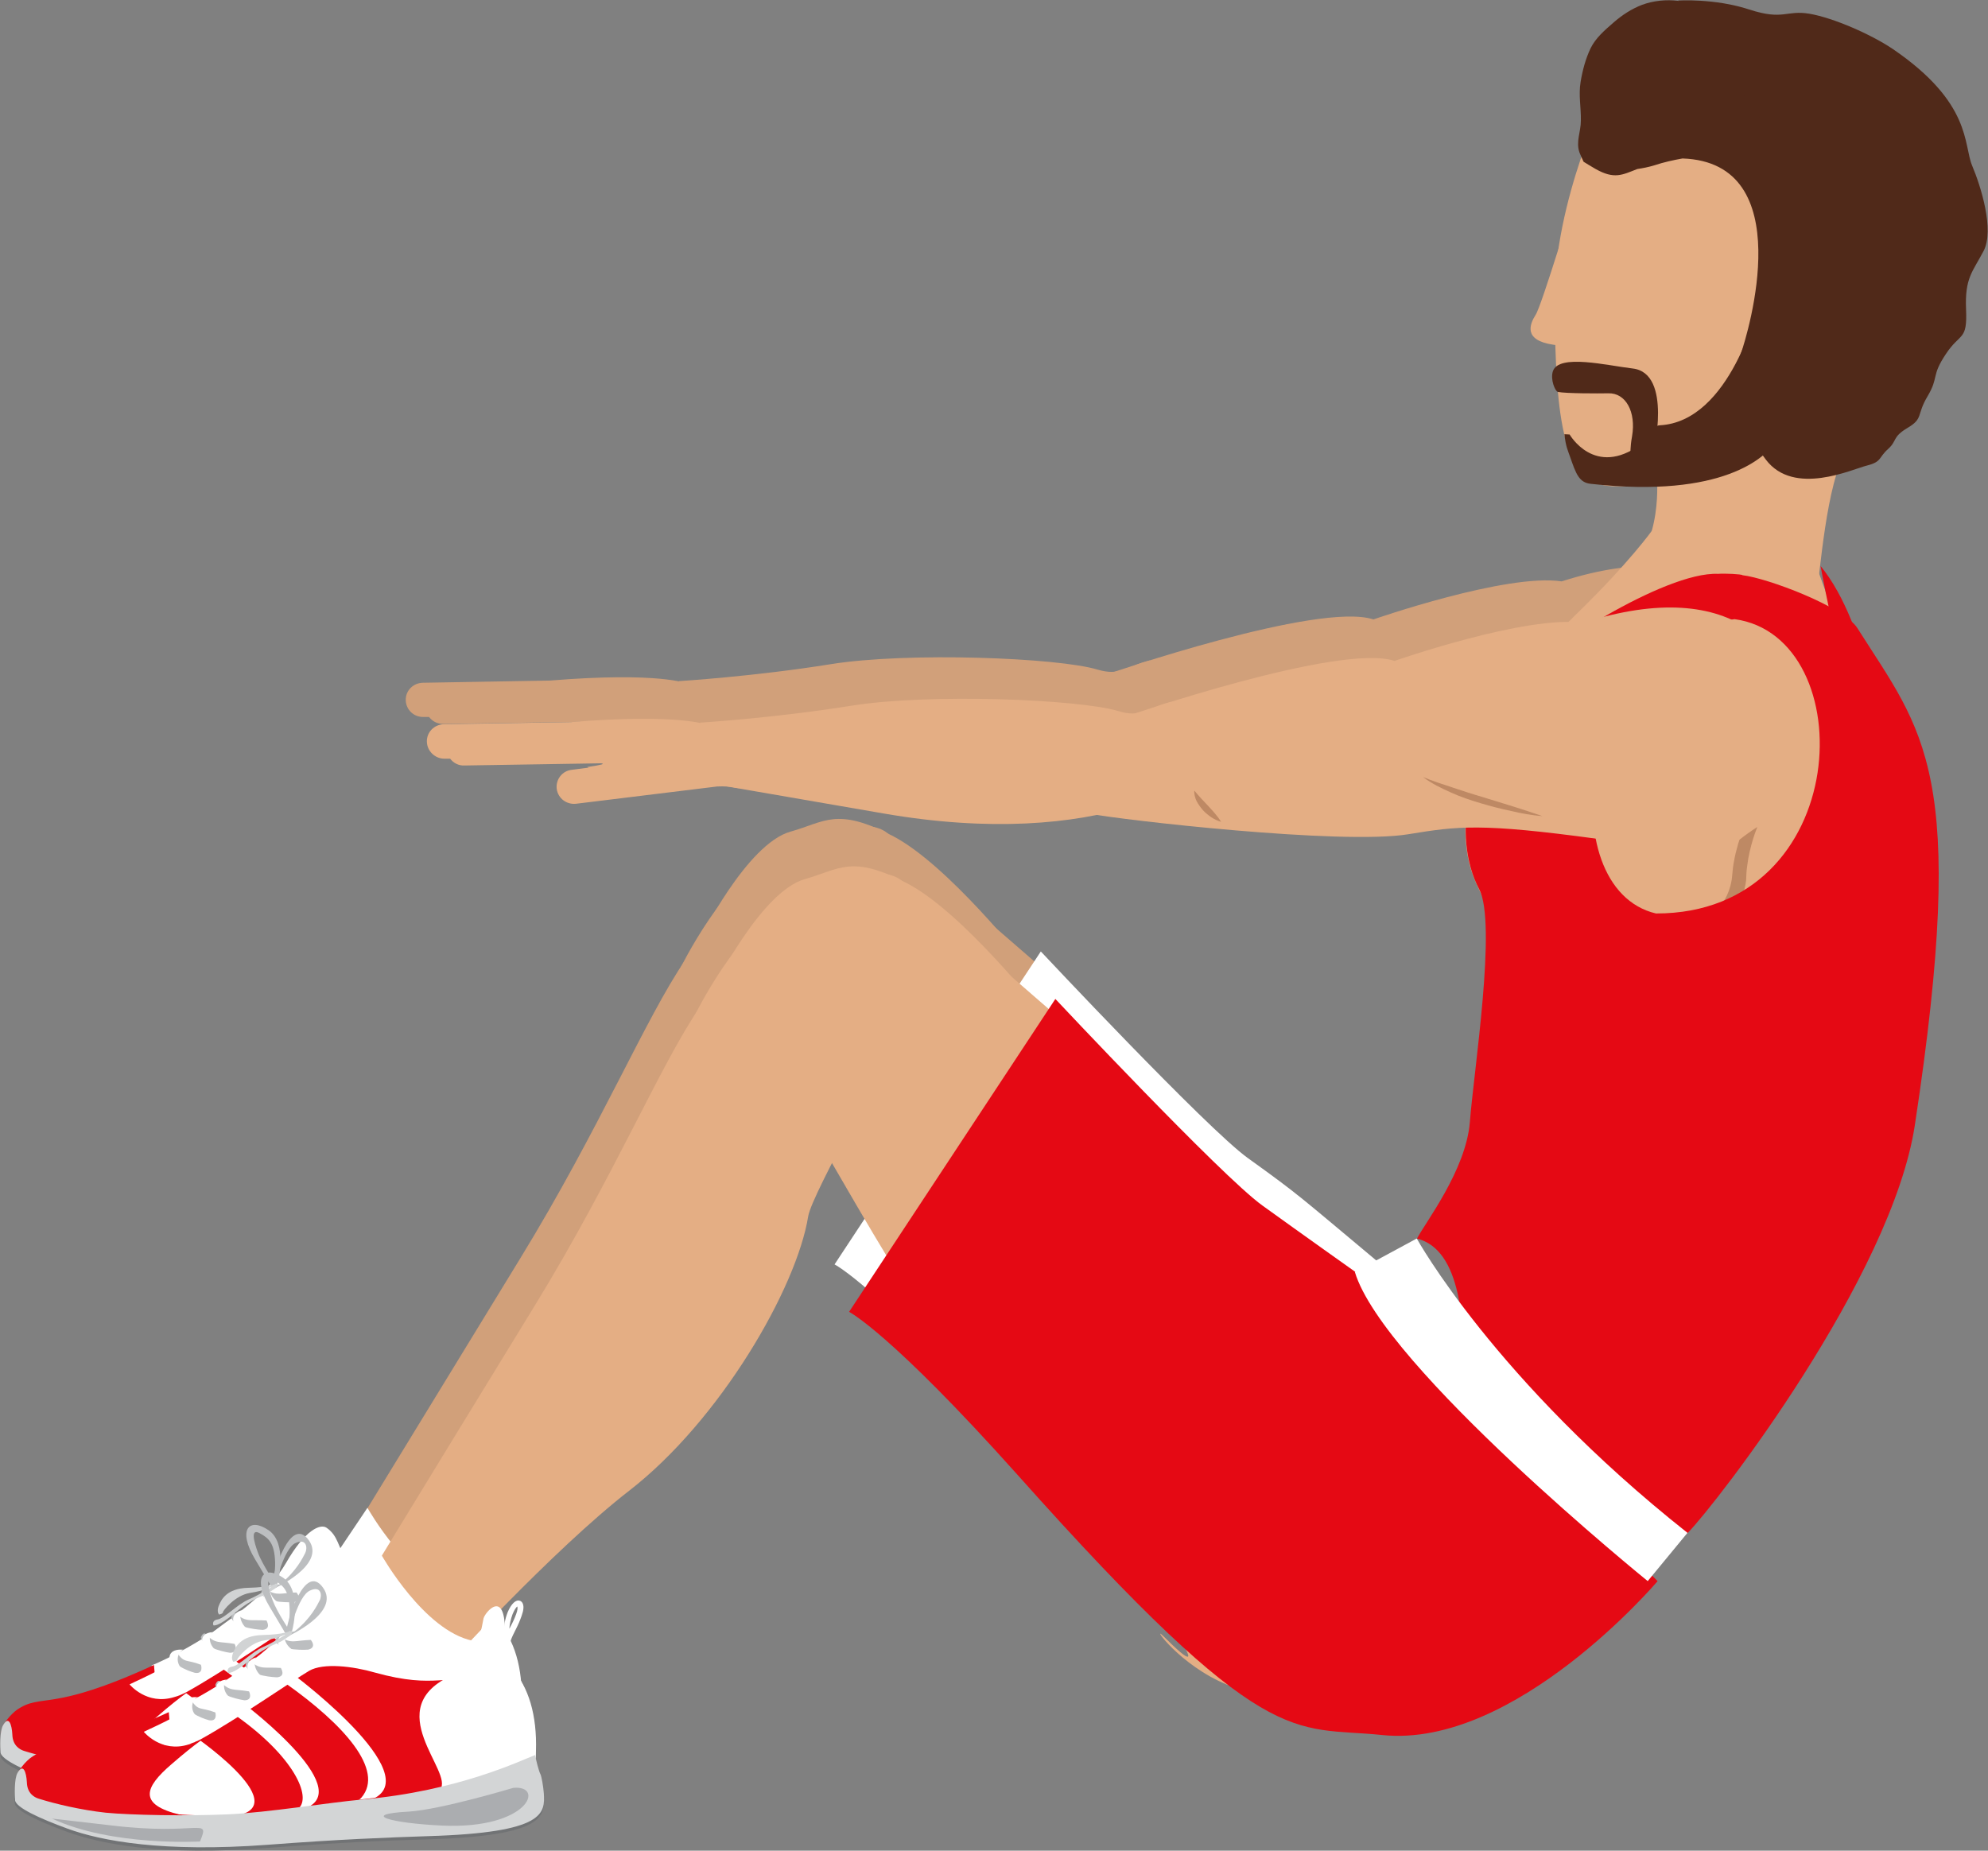 <svg width="29" height="27" viewBox="0 0 29 27" fill="none" xmlns="http://www.w3.org/2000/svg">
<rect x="0" y="0" width="29" height="27" fill="#808080" stroke="none"/>
<g clip-path="url(#clip0_158_2848)">
<path d="M12.226 15.391C12.054 15.01 14.236 13.928 14.764 14.456C15.723 15.616 21.506 20.948 20.355 22.662C18.429 25.608 16.402 22.82 16.758 23.174C18.509 24.924 13.481 18.596 12.877 17.483C12.546 16.87 12.442 16.06 12.226 15.391Z" fill="#D1A07A"/>
<path d="M14.956 14.047C14.956 14.047 13.825 12.607 13.013 12.191C12.202 11.77 12.03 11.994 11.534 12.132C10.891 12.309 10.204 13.708 10.204 13.708C10.204 13.708 12.865 13.398 12.913 13.409C12.961 13.421 14.956 14.047 14.956 14.047Z" fill="#D1A07A"/>
<path d="M12.953 14.393C12.833 14.605 11.634 16.717 11.578 17.051C11.411 18.101 10.291 20.032 8.965 21.058C7.853 21.919 6.287 23.642 6.287 23.642L4.592 23.264C4.592 23.264 5.987 20.976 7.586 18.364C8.753 16.461 9.416 14.853 9.996 14.007C10.319 13.779 12.977 14.09 12.953 14.393Z" fill="#D1A07A"/>
<path d="M10.511 13.327C10.303 12.961 12.37 11.68 12.945 12.155C14.012 13.217 20.295 17.971 19.32 19.792C19.32 19.792 18.265 23.528 15.659 21.389C13.741 19.816 12.078 16.402 11.371 15.352C10.975 14.766 10.791 13.972 10.511 13.327Z" fill="#D1A07A"/>
<path d="M4.584 23.154L5.36 21.998C5.36 21.998 5.979 23.099 6.686 23.245L6.203 23.827C6.207 23.831 5.695 24.334 4.584 23.154Z" fill="white"/>
<path d="M14.396 13.767C14.396 13.767 13.537 13.044 12.726 12.623C11.914 12.202 11.742 12.427 11.247 12.564C10.603 12.741 9.916 14.141 9.916 14.141C9.916 14.141 12.578 13.83 12.626 13.842C12.674 13.858 14.396 13.767 14.396 13.767Z" fill="#D1A07A"/>
<path d="M7.718 25.45C7.73 25.729 7.698 26.001 6.031 26.052C5.428 26.072 4.72 26.028 3.697 26.15C2.182 26.327 1.263 26.127 0.767 25.942C0.36 25.792 0.016 25.635 0.004 25.529C0.004 25.513 0.004 25.497 0 25.482C0 25.537 0.004 25.588 0.008 25.623C0.02 25.729 0.364 25.887 0.771 26.036C1.263 26.217 2.154 26.39 3.677 26.272C4.72 26.193 5.432 26.162 6.035 26.146C7.754 26.095 7.738 25.808 7.722 25.521C7.718 25.497 7.718 25.474 7.718 25.45Z" fill="#717375"/>
<path d="M7.374 22.662C7.314 22.643 7.246 22.706 7.194 22.827C7.11 23.04 7.142 23.24 7.142 23.248H7.15C7.13 23.315 7.118 23.394 7.126 23.48L7.21 23.472C7.194 23.315 7.25 23.205 7.314 23.079C7.346 23.016 7.378 22.953 7.402 22.883C7.458 22.713 7.402 22.674 7.374 22.662ZM7.322 22.855C7.298 22.922 7.27 22.981 7.238 23.04C7.234 23.052 7.23 23.059 7.222 23.071C7.226 23.008 7.242 22.934 7.27 22.859C7.298 22.792 7.322 22.761 7.338 22.749C7.342 22.765 7.342 22.8 7.322 22.855Z" fill="white"/>
<path fill-rule="evenodd" clip-rule="evenodd" d="M6.171 25.442C5.819 25.462 5.535 25.553 5.02 25.647C4.504 25.741 3.729 25.875 3.125 25.902C2.522 25.93 1.659 25.859 1.295 25.82C0.683 25.757 0.076 25.521 0.064 25.509L0.016 25.34C0.016 25.34 0.064 25.203 0.188 25.116C0.312 25.03 0.588 24.955 1.335 24.695C2.29 24.365 2.598 24.215 3.073 23.838C3.545 23.46 4.133 23.11 4.3 23.154C4.468 23.197 4.76 23.382 5.34 23.547C6.483 23.873 5.883 23.897 6.694 23.571C7.062 23.421 7.058 22.981 7.094 23.071C7.094 23.071 7.082 23.429 7.29 23.689C7.546 24.007 7.638 24.538 7.59 25.108C7.234 25.332 6.515 25.423 6.171 25.442Z" fill="white"/>
<path fill-rule="evenodd" clip-rule="evenodd" d="M5.048 22.733C4.928 22.58 4.94 22.411 4.764 22.289C4.672 22.226 4.448 22.32 4.169 22.808C3.925 23.229 3.425 23.567 3.425 23.567L3.453 23.563C2.79 24.07 2.21 24.298 2.21 24.298L2.27 24.42C2.994 24.05 3.641 23.673 4.093 23.402C4.292 23.327 4.604 23.429 4.724 23.358C5.1 23.154 5.128 22.831 5.048 22.733Z" fill="white"/>
<path fill-rule="evenodd" clip-rule="evenodd" d="M0.136 25.415C0.168 25.553 0.276 25.592 0.34 25.612C0.368 25.624 0.4 25.631 0.432 25.639H0.436C0.468 25.651 0.504 25.659 0.536 25.671C0.572 25.679 0.607 25.691 0.647 25.702H0.651C0.687 25.71 0.727 25.722 0.763 25.73C0.767 25.73 0.767 25.734 0.771 25.734C0.811 25.742 0.851 25.753 0.891 25.761C0.931 25.769 0.975 25.777 1.019 25.785C1.023 25.785 1.023 25.785 1.027 25.789C1.067 25.797 1.107 25.805 1.151 25.808C1.155 25.808 1.159 25.808 1.163 25.812C1.207 25.82 1.251 25.824 1.295 25.828C1.659 25.867 2.518 25.938 3.125 25.911C3.729 25.883 4.504 25.757 5.02 25.655C5.428 25.576 7.262 25.403 7.622 25.183C7.626 25.136 7.59 24.963 7.59 24.916C7.546 24.951 7.338 25.116 7.258 25.16C6.73 25.435 5.056 25.537 4.476 25.651C3.901 25.765 2.634 25.962 0.975 25.576C0.975 25.576 0.236 25.352 0.751 25.081C1.195 24.845 2.258 24.432 2.258 24.432L2.246 24.291C0.719 24.994 0.615 24.692 0.244 24.947C0.184 24.991 0.012 25.152 0.02 25.293C0.06 25.289 0.116 25.329 0.136 25.415Z" fill="#E50914"/>
<path d="M7.606 24.951C7.638 24.42 7.538 23.992 7.294 23.689C7.282 23.673 7.27 23.657 7.262 23.645C7.182 23.661 7.142 23.724 7.254 23.897C7.446 24.196 7.522 24.778 7.538 24.986C7.558 24.971 7.582 24.963 7.606 24.951Z" fill="white"/>
<path fill-rule="evenodd" clip-rule="evenodd" d="M2.186 24.766C2.186 24.766 2.526 24.33 2.014 24.452C1.826 24.499 0.28 25.053 0.412 25.297C0.496 25.454 0.452 25.47 0.791 25.612C1.131 25.753 2.714 25.855 2.426 25.785C1.799 25.635 1.902 25.388 2.286 25.049C2.674 24.711 2.838 24.621 2.838 24.621L2.186 24.766Z" fill="#E50914"/>
<path d="M2.658 24.66C2.658 24.66 4.32 25.812 2.986 25.816C2.986 25.816 3.949 25.863 4.145 25.694C4.344 25.525 4.081 24.935 3.233 24.337L2.658 24.66Z" fill="#E50914"/>
<path d="M3.381 24.188C3.381 24.188 5.116 25.506 4.149 25.718C4.149 25.718 4.892 25.73 5.064 25.533C5.408 25.132 4.804 24.463 3.957 23.866L3.381 24.188Z" fill="#E50914"/>
<path d="M4.117 23.771C4.117 23.771 6.183 25.328 5.112 25.596C5.112 25.596 6.039 25.615 6.211 25.415C6.427 25.163 5.304 24.227 6.399 23.744C6.619 23.649 4.888 23.625 4.568 23.401L4.117 23.771Z" fill="#E50914"/>
<path fill-rule="evenodd" clip-rule="evenodd" d="M7.394 23.834C7.366 23.783 7.334 23.736 7.294 23.689C7.286 23.681 7.278 23.669 7.27 23.657C7.146 23.363 7.158 23.095 7.158 23.095C7.154 22.489 6.87 22.828 6.846 22.922C6.798 23.127 6.806 23.587 5.911 23.571C5.168 23.559 4.656 23.272 4.54 23.205C4.288 23.06 4.181 23.064 4.149 23.072C3.729 23.284 3.677 23.433 3.321 23.736C2.518 24.31 2.062 24.487 1.89 24.574C1.89 24.574 2.142 24.884 2.542 24.759C2.554 24.755 2.57 24.751 2.582 24.747C2.598 24.743 2.61 24.735 2.626 24.731C2.63 24.731 2.63 24.727 2.634 24.727C2.646 24.723 2.658 24.715 2.67 24.711C2.686 24.703 2.702 24.696 2.718 24.688C3.245 24.397 4.093 23.811 4.3 23.689C4.508 23.571 4.944 23.622 5.26 23.712C6.175 23.968 6.299 23.709 6.87 23.874C7.07 23.929 7.33 24.169 7.526 24.66C7.53 24.668 7.494 24.216 7.502 24.216C7.502 24.216 7.278 23.905 7.282 23.905C7.29 23.905 7.294 23.905 7.302 23.905C7.302 23.905 7.302 23.905 7.306 23.905C7.314 23.905 7.322 23.901 7.33 23.897H7.334C7.342 23.893 7.35 23.89 7.354 23.882C7.37 23.862 7.382 23.85 7.394 23.834Z" fill="white"/>
<path fill-rule="evenodd" clip-rule="evenodd" d="M4.244 23.307C4.248 23.354 4.288 23.39 4.336 23.386C4.384 23.382 4.42 23.342 4.416 23.295C4.412 23.248 4.372 23.213 4.324 23.217C4.276 23.221 4.24 23.26 4.244 23.307Z" fill="white"/>
<path fill-rule="evenodd" clip-rule="evenodd" d="M4.26 23.303C4.26 23.338 4.292 23.37 4.332 23.366C4.368 23.366 4.4 23.335 4.396 23.295C4.396 23.256 4.36 23.228 4.324 23.232C4.288 23.236 4.26 23.268 4.26 23.303Z" fill="white"/>
<path fill-rule="evenodd" clip-rule="evenodd" d="M4.288 23.374C4.288 23.374 3.889 23.402 3.809 23.248C3.809 23.248 3.821 23.146 3.877 23.185C4.041 23.291 4.093 23.24 4.324 23.233C4.328 23.236 4.42 23.343 4.288 23.374Z" fill="#BCBEC0"/>
<path fill-rule="evenodd" clip-rule="evenodd" d="M3.797 23.704C3.793 23.752 3.829 23.791 3.877 23.795C3.925 23.799 3.965 23.763 3.969 23.716C3.973 23.669 3.937 23.63 3.889 23.626C3.837 23.622 3.797 23.661 3.797 23.704Z" fill="white"/>
<path fill-rule="evenodd" clip-rule="evenodd" d="M3.813 23.708C3.809 23.748 3.841 23.779 3.877 23.779C3.913 23.779 3.945 23.752 3.949 23.716C3.953 23.677 3.921 23.645 3.885 23.645C3.849 23.642 3.817 23.669 3.813 23.708Z" fill="white"/>
<path fill-rule="evenodd" clip-rule="evenodd" d="M3.833 23.779C3.833 23.779 3.433 23.763 3.373 23.602C3.373 23.602 3.393 23.504 3.449 23.547C3.597 23.673 3.657 23.626 3.889 23.642C3.885 23.645 3.965 23.763 3.833 23.779Z" fill="#BCBEC0"/>
<path fill-rule="evenodd" clip-rule="evenodd" d="M3.325 24.035C3.317 24.082 3.349 24.125 3.397 24.133C3.445 24.141 3.489 24.11 3.497 24.066C3.505 24.019 3.473 23.976 3.429 23.968C3.381 23.96 3.337 23.992 3.325 24.035Z" fill="white"/>
<path fill-rule="evenodd" clip-rule="evenodd" d="M3.345 24.039C3.337 24.074 3.361 24.11 3.401 24.117C3.437 24.125 3.473 24.098 3.481 24.062C3.489 24.027 3.461 23.992 3.425 23.984C3.385 23.98 3.353 24.003 3.345 24.039Z" fill="white"/>
<path fill-rule="evenodd" clip-rule="evenodd" d="M3.353 24.113C3.353 24.113 2.97 24.058 2.93 23.889C2.93 23.889 2.962 23.795 3.01 23.846C3.141 23.987 3.193 23.944 3.421 23.983C3.425 23.983 3.489 24.113 3.353 24.113Z" fill="#BCBEC0"/>
<path fill-rule="evenodd" clip-rule="evenodd" d="M2.826 24.322C2.81 24.365 2.834 24.416 2.878 24.432C2.922 24.448 2.974 24.424 2.99 24.381C3.006 24.337 2.982 24.29 2.938 24.275C2.894 24.255 2.842 24.279 2.826 24.322Z" fill="white"/>
<path fill-rule="evenodd" clip-rule="evenodd" d="M2.846 24.33C2.834 24.365 2.85 24.404 2.886 24.416C2.922 24.428 2.962 24.412 2.974 24.377C2.986 24.342 2.97 24.302 2.934 24.291C2.898 24.279 2.858 24.294 2.846 24.33Z" fill="white"/>
<path fill-rule="evenodd" clip-rule="evenodd" d="M2.842 24.405C2.842 24.405 2.506 24.318 2.494 24.141C2.494 24.141 2.542 24.055 2.582 24.11C2.69 24.271 2.714 24.204 2.93 24.287C2.934 24.291 2.974 24.428 2.842 24.405Z" fill="#BCBEC0"/>
<path fill-rule="evenodd" clip-rule="evenodd" d="M4.045 23.496C4.049 23.543 4.089 23.579 4.137 23.579C4.185 23.575 4.221 23.535 4.216 23.488C4.213 23.441 4.173 23.405 4.125 23.41C4.077 23.41 4.041 23.453 4.045 23.496Z" fill="white"/>
<path fill-rule="evenodd" clip-rule="evenodd" d="M4.061 23.496C4.061 23.531 4.097 23.563 4.133 23.559C4.169 23.559 4.201 23.527 4.197 23.488C4.197 23.453 4.161 23.421 4.125 23.425C4.089 23.429 4.061 23.46 4.061 23.496Z" fill="white"/>
<path fill-rule="evenodd" clip-rule="evenodd" d="M3.969 23.13C3.969 23.13 3.709 23.193 3.933 23.417C4.073 23.559 4.117 23.532 4.133 23.5C4.153 23.465 4.177 23.449 4.065 23.382C3.929 23.303 3.913 23.146 3.969 23.13Z" fill="white"/>
<path fill-rule="evenodd" clip-rule="evenodd" d="M3.573 23.874C3.569 23.921 3.605 23.96 3.653 23.964C3.701 23.964 3.741 23.933 3.745 23.881C3.749 23.834 3.713 23.795 3.665 23.791C3.617 23.791 3.577 23.826 3.573 23.874Z" fill="white"/>
<path fill-rule="evenodd" clip-rule="evenodd" d="M3.593 23.873C3.593 23.909 3.621 23.944 3.657 23.944C3.697 23.944 3.729 23.921 3.729 23.881C3.729 23.842 3.701 23.811 3.665 23.811C3.625 23.811 3.593 23.838 3.593 23.873Z" fill="white"/>
<path fill-rule="evenodd" clip-rule="evenodd" d="M3.541 23.488C3.541 23.488 3.277 23.539 3.473 23.787C3.597 23.941 3.645 23.917 3.665 23.889C3.689 23.854 3.717 23.842 3.609 23.767C3.481 23.669 3.485 23.496 3.541 23.488Z" fill="white"/>
<path fill-rule="evenodd" clip-rule="evenodd" d="M3.085 24.177C3.077 24.224 3.109 24.267 3.157 24.275C3.205 24.283 3.249 24.251 3.257 24.208C3.265 24.161 3.233 24.117 3.185 24.11C3.141 24.102 3.097 24.133 3.085 24.177Z" fill="white"/>
<path fill-rule="evenodd" clip-rule="evenodd" d="M3.105 24.18C3.097 24.216 3.125 24.251 3.161 24.259C3.197 24.267 3.233 24.243 3.241 24.204C3.249 24.169 3.225 24.133 3.185 24.125C3.149 24.122 3.113 24.145 3.105 24.18Z" fill="white"/>
<path fill-rule="evenodd" clip-rule="evenodd" d="M3.113 23.811C3.113 23.811 2.834 23.811 3.002 24.074C3.105 24.239 3.153 24.224 3.177 24.196C3.205 24.165 3.233 24.157 3.137 24.066C3.022 23.964 3.057 23.811 3.113 23.811Z" fill="white"/>
<path fill-rule="evenodd" clip-rule="evenodd" d="M2.566 24.424C2.55 24.467 2.574 24.514 2.618 24.534C2.662 24.554 2.714 24.526 2.73 24.483C2.746 24.439 2.722 24.388 2.678 24.373C2.634 24.353 2.582 24.381 2.566 24.424Z" fill="white"/>
<path fill-rule="evenodd" clip-rule="evenodd" d="M2.582 24.428C2.57 24.463 2.586 24.503 2.622 24.515C2.658 24.53 2.698 24.511 2.71 24.475C2.722 24.44 2.706 24.4 2.67 24.389C2.634 24.377 2.598 24.393 2.582 24.428Z" fill="white"/>
<path fill-rule="evenodd" clip-rule="evenodd" d="M2.686 24.07C2.686 24.07 2.382 24.019 2.498 24.306C2.57 24.487 2.622 24.479 2.65 24.459C2.682 24.432 2.714 24.428 2.634 24.326C2.538 24.2 2.63 24.062 2.686 24.07Z" fill="white"/>
<path fill-rule="evenodd" clip-rule="evenodd" d="M3.981 23.185C3.981 23.185 4.768 22.835 4.504 22.47C4.24 22.104 3.985 22.93 3.961 23.142L4.013 23.13C4.013 23.13 4.141 22.592 4.308 22.513C4.476 22.434 4.488 22.588 4.452 22.658C4.42 22.721 4.324 22.922 4.093 23.107C4.077 23.119 4.009 23.122 3.993 23.13C3.973 23.146 4.005 23.17 3.981 23.185Z" fill="#BCBEC0"/>
<path fill-rule="evenodd" clip-rule="evenodd" d="M4.057 23.067C4.057 23.067 4.197 22.513 3.917 22.324C3.633 22.131 3.461 22.316 3.721 22.749C3.981 23.185 3.981 23.185 3.981 23.185L4.033 23.13C4.033 23.13 3.829 22.831 3.765 22.658C3.701 22.485 3.653 22.297 3.785 22.367C3.917 22.438 4.005 22.509 4.013 22.792C4.017 22.926 3.989 23.048 3.993 23.103C3.997 23.166 4.037 23.158 4.037 23.158L4.057 23.067Z" fill="#BCBEC0"/>
<path fill-rule="evenodd" clip-rule="evenodd" d="M3.941 23.158C3.941 23.158 3.865 23.205 3.645 23.24C3.425 23.276 3.249 23.504 3.253 23.519C3.257 23.543 3.197 23.555 3.197 23.555C3.197 23.555 3.157 23.523 3.189 23.433C3.225 23.342 3.301 23.173 3.621 23.165C3.941 23.158 4.025 23.106 4.025 23.106C4.025 23.106 4.117 23.158 3.941 23.158Z" fill="#D1D3D4"/>
<path fill-rule="evenodd" clip-rule="evenodd" d="M4.049 23.095C4.049 23.095 3.785 23.272 3.621 23.338C3.461 23.409 3.273 23.61 3.177 23.626C3.081 23.641 3.113 23.712 3.113 23.712C3.113 23.712 3.173 23.747 3.437 23.523C3.705 23.299 3.837 23.295 3.925 23.232C4.021 23.169 4.057 23.158 4.049 23.095Z" fill="#D1D3D4"/>
<path d="M7.678 25.195C7.65 25.14 7.61 24.979 7.594 24.912C7.394 24.986 6.487 25.435 5.08 25.561C4.56 25.608 3.717 25.749 3.113 25.777C2.51 25.804 1.695 25.789 1.331 25.749C0.971 25.71 0.588 25.619 0.352 25.545C0.288 25.525 0.184 25.466 0.18 25.305C0.172 25.159 0.128 25.022 0.044 25.171C-0.008 25.262 0.004 25.502 0.008 25.568C0.02 25.674 0.364 25.832 0.771 25.981C1.263 26.166 2.17 26.335 3.693 26.217C4.732 26.139 5.431 26.111 6.035 26.091C7.754 26.04 7.738 25.753 7.722 25.466C7.714 25.368 7.69 25.23 7.678 25.195Z" fill="#D3D5D6"/>
<path d="M7.278 25.392C7.278 25.392 6.219 25.71 5.755 25.738C5.028 25.773 5.491 25.911 6.243 25.942C7.51 25.997 7.746 25.344 7.278 25.392Z" fill="#ABADB0"/>
<path d="M2.71 26.174C2.71 26.174 1.427 26.249 0.556 25.844C0.556 25.844 1.063 25.903 1.415 25.942C2.706 26.095 2.858 25.804 2.71 26.174Z" fill="#ABADB0"/>
<path d="M19.951 24.621C18.637 24.483 18.289 24.927 14.636 20.83C12.777 18.746 12.174 18.447 12.174 18.447L15.183 13.881C15.183 13.881 17.601 16.461 18.201 16.894C18.972 17.448 18.944 17.444 20.075 18.388L23.972 22.375C23.972 22.375 21.898 24.821 19.951 24.621Z" fill="white"/>
<path d="M16.774 9.635C16.434 9.717 16.351 9.871 16.007 9.768C15.431 9.595 13.245 9.509 12.118 9.69C10.991 9.871 9.904 9.937 9.904 9.937L10.008 10.822C10.008 10.822 11.019 10.995 12.582 11.267C14.144 11.538 15.351 11.42 16.199 11.16C16.498 11.043 16.994 9.737 16.774 9.635Z" fill="#D1A07A"/>
<path d="M16.127 10.507C16.251 10.535 16.143 9.839 16.143 9.839C16.143 9.839 19.232 8.773 20.035 9.037C20.035 9.037 21.974 8.36 22.781 8.482C25.023 7.763 25.954 8.887 25.923 10.197C25.891 11.428 24.416 11.825 22.993 11.632C21.29 11.4 20.959 11.447 20.235 11.569C19.26 11.73 16.027 11.357 15.623 11.274C15.575 10.68 15.859 11.034 16.127 10.507Z" fill="#D1A07A"/>
<g opacity="0.26">
<path d="M22.198 11.302C21.906 11.199 21.614 11.113 21.322 11.022C21.174 10.979 21.031 10.932 20.887 10.885C20.743 10.838 20.599 10.79 20.455 10.731C20.579 10.822 20.719 10.893 20.859 10.956C20.999 11.018 21.146 11.07 21.294 11.113C21.442 11.156 21.59 11.195 21.742 11.227C21.89 11.262 22.042 11.286 22.198 11.302Z" fill="#D1A07A"/>
<path d="M17.506 11.384C17.45 11.294 17.382 11.223 17.314 11.148L17.214 11.042C17.182 11.007 17.15 10.972 17.114 10.928C17.11 10.983 17.126 11.038 17.15 11.085C17.174 11.133 17.206 11.176 17.242 11.215C17.278 11.255 17.318 11.286 17.362 11.318C17.406 11.345 17.454 11.369 17.506 11.384Z" fill="#D1A07A"/>
</g>
<path d="M10.02 9.972C10.02 9.972 9.62 9.799 8.021 9.929L6.167 9.961C6.027 9.965 5.915 10.075 5.919 10.216C5.923 10.354 6.035 10.464 6.179 10.46H6.259C6.307 10.523 6.379 10.562 6.467 10.562L8.461 10.531C8.517 10.539 8.489 10.55 8.257 10.582L8.281 10.59L8.029 10.617C7.889 10.633 7.794 10.759 7.81 10.896C7.826 11.034 7.953 11.129 8.093 11.113L10.152 10.861C10.248 10.857 10.343 10.861 10.431 10.881C10.719 10.94 10.775 10.385 10.775 10.385L10.02 9.972Z" fill="#D1A07A"/>
<path d="M21.534 18.769C21.722 18.848 21.194 18.301 21.39 18.36C21.89 18.51 22.378 18.695 22.869 18.868C23.792 19.194 24.732 19.481 25.711 19.587C25.603 18.691 25.515 17.723 26.146 15.883C27.241 12.686 27.653 11.168 26.402 8.018C26.11 7.287 24.1 7.739 24.1 7.739C24.1 7.739 23.764 8.211 23.021 8.934C21.526 10.389 21.067 11.998 21.574 12.973C21.834 13.472 22.305 15.832 22.162 16.559C21.966 17.57 21.642 18.05 21.534 18.769Z" fill="#E4AE84"/>
<g opacity="0.26">
<path d="M22.505 16.328C22.39 16.355 22.274 16.371 22.162 16.371C22.05 16.371 21.938 16.355 21.83 16.324C21.718 16.288 21.61 16.237 21.498 16.174C21.558 16.288 21.654 16.387 21.77 16.453C21.886 16.52 22.03 16.556 22.166 16.556C22.305 16.556 22.437 16.52 22.557 16.461C22.677 16.402 22.785 16.324 22.865 16.221C22.741 16.265 22.621 16.3 22.505 16.328Z" fill="#511D06"/>
<path d="M22.665 16.93C22.553 16.961 22.445 16.992 22.341 17.016C22.238 17.04 22.138 17.055 22.038 17.055C21.938 17.055 21.838 17.044 21.742 17.016C21.642 16.988 21.546 16.941 21.438 16.89C21.49 16.996 21.574 17.087 21.678 17.15C21.786 17.213 21.91 17.244 22.038 17.244C22.162 17.244 22.286 17.213 22.393 17.157C22.501 17.099 22.597 17.028 22.665 16.93Z" fill="#511D06"/>
<path d="M21.898 17.81C21.83 17.81 21.762 17.806 21.694 17.791C21.626 17.775 21.554 17.747 21.466 17.72C21.494 17.802 21.554 17.873 21.63 17.924C21.706 17.975 21.802 17.999 21.898 17.999C21.994 17.999 22.082 17.971 22.162 17.932C22.238 17.889 22.306 17.83 22.349 17.751C22.262 17.767 22.186 17.783 22.11 17.794C22.038 17.802 21.966 17.81 21.898 17.81Z" fill="#511D06"/>
<path d="M25.487 12.635C25.495 12.564 25.507 12.498 25.523 12.427C25.551 12.305 25.587 12.183 25.635 12.065C25.543 12.124 25.455 12.187 25.375 12.25C25.359 12.293 25.347 12.34 25.335 12.387C25.315 12.458 25.299 12.533 25.287 12.608C25.275 12.682 25.271 12.761 25.263 12.824C25.243 12.958 25.195 13.083 25.115 13.194C25.035 13.304 24.927 13.398 24.799 13.473C24.544 13.626 24.22 13.701 23.892 13.728C23.561 13.756 23.221 13.724 22.893 13.654C22.565 13.579 22.246 13.457 21.978 13.272C21.842 13.182 21.726 13.072 21.634 12.946C21.542 12.824 21.474 12.682 21.442 12.537C21.45 12.682 21.498 12.832 21.578 12.969C21.658 13.107 21.774 13.229 21.906 13.335C22.174 13.547 22.505 13.697 22.853 13.787C23.201 13.882 23.561 13.917 23.92 13.901C24.276 13.882 24.636 13.799 24.935 13.626C25.083 13.54 25.211 13.426 25.303 13.288C25.395 13.154 25.451 13.001 25.471 12.848C25.475 12.773 25.475 12.706 25.487 12.635Z" fill="#511D06"/>
<path d="M23.544 15.651C23.644 15.71 23.744 15.769 23.856 15.797C23.764 15.73 23.684 15.655 23.605 15.581C23.524 15.506 23.449 15.423 23.373 15.345C23.221 15.183 23.073 15.022 22.925 14.857C22.777 14.688 22.609 14.527 22.425 14.393C22.334 14.326 22.234 14.263 22.13 14.216C22.078 14.192 22.022 14.169 21.966 14.157C21.91 14.141 21.85 14.129 21.794 14.137C21.85 14.153 21.898 14.177 21.946 14.204C21.994 14.232 22.038 14.263 22.082 14.295C22.17 14.357 22.25 14.432 22.334 14.507C22.493 14.656 22.641 14.818 22.789 14.983C22.941 15.152 23.101 15.309 23.277 15.455C23.357 15.521 23.449 15.588 23.544 15.651Z" fill="#511D06"/>
<path d="M23.608 14.574C23.492 14.542 23.377 14.495 23.257 14.44C23.329 14.554 23.433 14.644 23.552 14.707C23.672 14.77 23.812 14.806 23.952 14.81C24.092 14.813 24.228 14.786 24.356 14.739C24.48 14.688 24.6 14.621 24.688 14.519C24.556 14.55 24.436 14.578 24.316 14.597C24.196 14.617 24.076 14.625 23.96 14.625C23.84 14.625 23.724 14.605 23.608 14.574Z" fill="#511D06"/>
</g>
<path d="M24.168 6.929C24.168 6.929 24.276 7.971 23.676 8.396C23.077 8.82 26.442 9.001 26.494 8.71C26.546 8.415 26.642 7.016 26.934 6.591C26.934 6.591 25.367 7.165 24.168 6.929Z" fill="#E4AE84"/>
<path d="M28.145 4.393C27.869 5.954 27.977 6.913 25.791 7.008C25.007 7.039 23.936 7.106 23.52 7.094C22.813 7.071 22.689 6.205 22.677 4.389C22.665 2.93 23.449 1.341 23.449 1.341C24.116 0.739 25.615 1.038 26.502 1.192C28.145 1.475 28.476 2.54 28.145 4.393Z" fill="#E4AE84"/>
<path d="M22.989 2.804C22.989 2.804 22.489 4.463 22.401 4.593C22.317 4.727 22.214 4.963 22.657 5.029C23.121 5.104 23.261 4.935 23.261 4.935L22.989 2.804Z" fill="#E4AE84"/>
<path d="M25.647 4.444C25.647 4.444 25.251 6.154 24.208 6.205C24.108 6.209 24.016 6.418 23.932 6.485C23.261 6.976 22.897 6.339 22.897 6.339L22.821 6.335C22.841 6.52 22.873 6.575 22.905 6.669C22.989 6.909 23.033 7.043 23.209 7.059C25.139 7.275 25.763 6.662 25.903 6.445C26.138 6.08 25.895 3.763 25.647 4.444Z" fill="#502919"/>
<path d="M23.816 5.376C23.441 5.332 22.741 5.159 22.653 5.415C22.613 5.537 22.685 5.706 22.725 5.718C22.845 5.741 23.305 5.741 23.461 5.738C23.716 5.73 23.868 6.009 23.808 6.363C23.744 6.717 23.86 6.638 23.62 6.685C23.381 6.732 23.676 6.874 23.676 6.874L24.116 6.622C24.116 6.622 24.404 5.443 23.816 5.376Z" fill="#502919"/>
<path d="M25.251 6.154C25.251 6.154 25.359 6.048 25.459 5.903C25.479 5.863 25.495 5.836 25.495 5.836C25.339 6.056 25.251 6.154 25.251 6.154Z" fill="#502919"/>
<path d="M26.93 2.914C26.95 2.706 26.93 2.505 26.902 2.324C26.866 2.088 26.582 1.695 26.446 1.424C26.434 1.388 26.418 1.357 26.402 1.321C26.386 1.278 26.362 1.235 26.33 1.196C26.218 1.026 26.046 0.869 25.775 0.739C25.751 0.728 25.727 0.716 25.707 0.704C25.675 0.68 25.643 0.657 25.615 0.633C25.491 0.531 25.343 0.464 25.175 0.409C24.919 0.252 24.7 0.106 24.48 0.012C24.304 -0.008 24.124 0.008 23.952 0.071C23.8 0.13 23.668 0.216 23.544 0.323C23.413 0.437 23.277 0.551 23.201 0.708C23.129 0.861 23.085 1.026 23.057 1.196C23.025 1.388 23.065 1.569 23.061 1.762C23.061 1.923 22.985 2.069 23.041 2.226C23.057 2.265 23.077 2.312 23.101 2.36C23.149 2.391 23.209 2.426 23.277 2.466C23.549 2.619 23.664 2.552 23.884 2.466C23.964 2.454 24.048 2.438 24.136 2.411C24.268 2.367 24.408 2.336 24.544 2.312C26.254 2.371 25.499 4.861 25.395 5.159C25.287 5.458 25.323 5.844 25.487 5.458C25.495 5.435 25.567 5.541 25.623 5.356C25.623 5.352 25.623 5.348 25.623 5.356C25.671 5.537 25.571 5.741 25.467 5.899C25.415 5.997 25.331 6.162 25.331 6.162C25.331 6.162 25.699 5.761 25.979 5.352C26.198 5.03 26.646 3.956 26.794 3.504C26.91 3.236 26.954 3.079 26.93 2.914Z" fill="#502919"/>
<path d="M24.48 0.008C24.48 0.008 25.011 -0.027 25.515 0.138C26.018 0.303 26.054 0.142 26.398 0.201C26.742 0.26 27.293 0.5 27.613 0.716C28.764 1.502 28.64 2.108 28.768 2.415C28.896 2.718 29.096 3.355 28.936 3.661C28.776 3.968 28.66 4.051 28.68 4.515C28.7 4.979 28.596 4.845 28.384 5.167C28.169 5.49 28.285 5.498 28.121 5.777C27.953 6.056 28.061 6.103 27.829 6.241C27.597 6.379 27.681 6.426 27.541 6.552C27.401 6.677 27.453 6.736 27.238 6.791C27.022 6.843 26.17 7.248 25.759 6.705C25.251 6.036 25.603 5.816 25.559 5.742C25.515 5.667 25.951 4.538 25.951 4.538C25.951 4.538 26.306 3.779 26.298 3.689C26.29 3.598 26.426 3.056 26.342 2.788C26.258 2.517 25.279 1.145 25.227 1.097C25.175 1.038 24.48 0.008 24.48 0.008Z" fill="#502919"/>
<path d="M27.094 9.163C26.894 8.848 25.771 8.431 25.419 8.392C25.411 8.376 25.159 8.364 25.063 8.372C24.276 8.337 22.461 9.528 22.246 9.831C21.386 11.015 21.174 12.194 21.578 12.973C21.838 13.473 21.498 15.631 21.442 16.367C21.386 17.078 20.775 17.857 20.671 18.07C21.958 18.396 20.927 22.32 21.534 22.364C22.489 22.623 24.62 22.364 24.62 22.364C25.047 21.927 27.597 18.628 27.933 16.414C28.72 11.239 28.057 10.684 27.094 9.163ZM24.156 13.327C22.605 12.961 23.021 9.312 25.303 9.033C27.174 9.288 27.042 13.331 24.156 13.327Z" fill="#E50914"/>
<path d="M17.082 10.24C16.742 10.323 16.658 10.48 16.314 10.374C15.739 10.201 13.553 10.114 12.426 10.295C11.299 10.476 10.211 10.543 10.211 10.543L10.316 11.424C10.316 11.424 11.327 11.597 12.889 11.868C14.452 12.139 15.659 12.021 16.506 11.762C16.806 11.648 17.298 10.342 17.082 10.24Z" fill="#E4AE84"/>
<path d="M16.434 11.113C16.558 11.136 16.45 10.444 16.45 10.444C16.45 10.444 19.544 9.379 20.343 9.642C20.343 9.642 22.282 8.966 23.089 9.088C25.331 8.368 26.262 9.493 26.23 10.802C26.198 12.033 24.724 12.43 23.301 12.238C21.598 12.006 21.266 12.053 20.543 12.171C19.568 12.332 16.334 11.958 15.927 11.876C15.883 11.286 16.163 11.64 16.434 11.113Z" fill="#E4AE84"/>
<g opacity="0.26">
<path d="M22.501 11.907C22.21 11.805 21.918 11.718 21.626 11.628C21.478 11.585 21.334 11.537 21.191 11.49C21.047 11.443 20.903 11.396 20.759 11.337C20.883 11.431 21.023 11.498 21.163 11.561C21.302 11.624 21.45 11.675 21.598 11.718C21.746 11.762 21.894 11.801 22.046 11.832C22.194 11.868 22.346 11.895 22.501 11.907Z" fill="#511D06"/>
<path d="M17.813 11.99C17.757 11.899 17.689 11.829 17.621 11.754L17.521 11.648C17.489 11.612 17.457 11.577 17.422 11.534C17.418 11.589 17.434 11.644 17.457 11.691C17.482 11.738 17.514 11.781 17.549 11.821C17.585 11.86 17.625 11.892 17.669 11.923C17.713 11.95 17.757 11.974 17.813 11.99Z" fill="#511D06"/>
</g>
<path d="M10.328 10.578C10.328 10.578 9.928 10.405 8.329 10.535L6.475 10.566C6.335 10.57 6.223 10.68 6.227 10.822C6.231 10.959 6.347 11.069 6.483 11.069H6.567C6.615 11.132 6.69 11.172 6.774 11.168L8.769 11.136C8.825 11.144 8.797 11.156 8.565 11.191L8.589 11.199L8.341 11.231C8.201 11.246 8.105 11.372 8.121 11.51C8.141 11.648 8.265 11.742 8.405 11.726L10.463 11.474C10.559 11.47 10.659 11.474 10.743 11.494C11.031 11.553 11.087 10.999 11.087 10.999L10.328 10.578Z" fill="#E4AE84"/>
<path d="M26.558 8.258C26.558 8.258 26.762 9.391 26.894 9.654C27.026 9.918 26.99 12.301 26.99 12.301L27.481 10.948C27.477 10.948 27.277 9.135 26.558 8.258Z" fill="#E50914"/>
<path d="M12.434 16.084C12.262 15.702 14.444 14.621 14.972 15.148C15.931 16.308 21.714 21.64 20.563 23.355C18.637 26.3 16.61 23.512 16.966 23.866C18.716 25.616 13.689 19.289 13.085 18.176C12.754 17.562 12.649 16.752 12.434 16.084Z" fill="#E4AE84"/>
<path d="M15.167 14.739C15.167 14.739 14.036 13.3 13.225 12.883C12.414 12.462 12.242 12.686 11.746 12.824C11.103 13.001 10.415 14.401 10.415 14.401C10.415 14.401 13.077 14.09 13.125 14.102C13.169 14.114 15.167 14.739 15.167 14.739Z" fill="#E4AE84"/>
<path d="M13.165 15.085C13.045 15.297 11.846 17.409 11.79 17.743C11.622 18.793 10.503 20.724 9.176 21.75C8.065 22.612 6.499 24.33 6.499 24.33L4.804 23.953C4.804 23.953 6.199 21.66 7.798 19.053C8.965 17.149 9.628 15.541 10.207 14.696C10.531 14.472 13.185 14.782 13.165 15.085Z" fill="#E4AE84"/>
<path d="M10.719 14.02C10.511 13.654 12.578 12.372 13.153 12.848C14.22 13.909 20.503 18.664 19.528 20.485C19.528 20.485 18.473 24.22 15.867 22.081C13.948 20.508 12.286 17.095 11.578 16.045C11.183 15.459 10.999 14.665 10.719 14.02Z" fill="#E4AE84"/>
<path d="M4.792 23.847L5.567 22.69C5.567 22.69 6.187 23.791 6.894 23.937L6.411 24.519C6.415 24.523 5.907 25.026 4.792 23.847Z" fill="white"/>
<path d="M14.604 14.456C14.604 14.456 13.745 13.732 12.933 13.316C12.122 12.895 11.95 13.119 11.454 13.257C10.811 13.434 10.124 14.833 10.124 14.833C10.124 14.833 12.785 14.523 12.833 14.534C12.881 14.55 14.604 14.456 14.604 14.456Z" fill="#E4AE84"/>
<path d="M7.925 26.143C7.937 26.422 7.905 26.694 6.239 26.745C5.635 26.761 4.928 26.721 3.905 26.839C2.39 27.016 1.471 26.816 0.975 26.631C0.568 26.481 0.224 26.324 0.212 26.218C0.212 26.202 0.212 26.186 0.208 26.171C0.208 26.226 0.212 26.277 0.216 26.312C0.228 26.418 0.572 26.576 0.979 26.725C1.471 26.906 2.362 27.079 3.885 26.961C4.928 26.882 5.639 26.851 6.243 26.835C7.961 26.784 7.945 26.493 7.929 26.21C7.929 26.19 7.925 26.167 7.925 26.143Z" fill="#717375"/>
<path d="M7.586 23.355C7.526 23.331 7.458 23.398 7.406 23.52C7.322 23.732 7.354 23.929 7.354 23.937H7.362C7.342 24.004 7.33 24.082 7.338 24.169L7.422 24.161C7.406 24.004 7.462 23.893 7.526 23.768C7.558 23.705 7.586 23.642 7.61 23.571C7.67 23.406 7.61 23.363 7.586 23.355ZM7.53 23.547C7.506 23.614 7.478 23.673 7.446 23.732C7.442 23.74 7.438 23.752 7.43 23.76C7.434 23.697 7.45 23.622 7.478 23.547C7.506 23.481 7.53 23.449 7.546 23.437C7.554 23.457 7.55 23.492 7.53 23.547Z" fill="white"/>
<path fill-rule="evenodd" clip-rule="evenodd" d="M6.383 26.135C6.031 26.155 5.747 26.245 5.232 26.344C4.716 26.438 3.941 26.572 3.337 26.599C2.734 26.627 1.87 26.556 1.507 26.517C0.895 26.454 0.288 26.218 0.276 26.206L0.228 26.037C0.228 26.037 0.28 25.899 0.4 25.813C0.524 25.726 0.799 25.651 1.547 25.392C2.502 25.062 2.814 24.912 3.285 24.535C3.757 24.157 4.344 23.807 4.512 23.851C4.68 23.894 4.972 24.079 5.551 24.244C6.694 24.57 6.095 24.594 6.906 24.267C7.274 24.122 7.27 23.677 7.306 23.768C7.306 23.768 7.294 24.126 7.502 24.381C7.758 24.7 7.85 25.235 7.802 25.805C7.446 26.025 6.722 26.116 6.383 26.135Z" fill="white"/>
<path fill-rule="evenodd" clip-rule="evenodd" d="M5.256 23.425C5.136 23.272 5.148 23.103 4.972 22.981C4.88 22.914 4.656 23.013 4.376 23.5C4.133 23.925 3.633 24.259 3.633 24.259L3.661 24.255C2.998 24.762 2.418 24.991 2.418 24.991L2.478 25.113C3.201 24.743 3.849 24.365 4.3 24.094C4.5 24.019 4.812 24.122 4.932 24.055C5.308 23.846 5.336 23.524 5.256 23.425Z" fill="white"/>
<path fill-rule="evenodd" clip-rule="evenodd" d="M0.348 26.108C0.38 26.249 0.488 26.285 0.548 26.304C0.576 26.312 0.607 26.324 0.639 26.332H0.643C0.675 26.344 0.711 26.351 0.743 26.363C0.779 26.371 0.815 26.383 0.855 26.395H0.859C0.895 26.407 0.935 26.414 0.971 26.422C0.975 26.422 0.975 26.422 0.979 26.426C1.019 26.434 1.059 26.446 1.099 26.454C1.099 26.454 1.099 26.454 1.103 26.454C1.143 26.462 1.187 26.469 1.227 26.477C1.231 26.477 1.235 26.477 1.235 26.477C1.275 26.485 1.315 26.489 1.355 26.497C1.359 26.497 1.363 26.497 1.367 26.497C1.411 26.505 1.455 26.509 1.499 26.513C1.862 26.552 2.722 26.623 3.329 26.595C3.933 26.568 4.708 26.442 5.224 26.34C5.631 26.261 7.466 26.088 7.83 25.868C7.834 25.82 7.798 25.648 7.798 25.6C7.754 25.636 7.546 25.801 7.466 25.844C6.938 26.119 5.264 26.222 4.688 26.336C4.113 26.45 2.846 26.646 1.187 26.261C1.187 26.261 0.448 26.037 0.963 25.765C1.411 25.529 2.474 25.117 2.474 25.117L2.462 24.979C0.935 25.679 0.831 25.38 0.46 25.636C0.4 25.675 0.228 25.84 0.236 25.982C0.272 25.982 0.328 26.017 0.348 26.108Z" fill="#E50914"/>
<path d="M7.814 25.643C7.846 25.113 7.746 24.684 7.502 24.381C7.49 24.365 7.478 24.354 7.47 24.338C7.39 24.354 7.354 24.416 7.462 24.59C7.658 24.888 7.73 25.47 7.746 25.679C7.77 25.663 7.79 25.655 7.814 25.643Z" fill="white"/>
<path fill-rule="evenodd" clip-rule="evenodd" d="M2.394 25.459C2.394 25.459 2.734 25.022 2.222 25.144C2.034 25.191 0.488 25.746 0.619 25.989C0.703 26.147 0.659 26.163 0.999 26.304C1.339 26.446 2.922 26.548 2.634 26.477C2.006 26.328 2.11 26.076 2.498 25.742C2.886 25.404 3.049 25.313 3.049 25.313L2.394 25.459Z" fill="#E50914"/>
<path d="M2.866 25.353C2.866 25.353 4.528 26.505 3.193 26.509C3.193 26.509 4.157 26.556 4.352 26.387C4.552 26.218 4.288 25.628 3.441 25.03L2.866 25.353Z" fill="#E50914"/>
<path d="M3.589 24.881C3.589 24.881 5.324 26.198 4.356 26.41C4.356 26.41 5.1 26.422 5.272 26.226C5.615 25.824 5.012 25.156 4.165 24.558L3.589 24.881Z" fill="#E50914"/>
<path d="M4.324 24.464C4.324 24.464 6.391 26.021 5.32 26.285C5.32 26.285 6.247 26.304 6.419 26.108C6.635 25.856 5.511 24.92 6.607 24.436C6.826 24.338 5.096 24.318 4.776 24.094L4.324 24.464Z" fill="#E50914"/>
<path fill-rule="evenodd" clip-rule="evenodd" d="M7.602 24.527C7.574 24.476 7.538 24.428 7.502 24.381C7.494 24.373 7.486 24.361 7.478 24.35C7.354 24.055 7.366 23.787 7.366 23.787C7.362 23.182 7.078 23.52 7.054 23.61C7.006 23.815 7.014 24.279 6.119 24.263C5.376 24.251 4.864 23.964 4.748 23.898C4.496 23.752 4.388 23.756 4.356 23.764C3.937 23.976 3.885 24.126 3.529 24.428C2.726 25.003 2.27 25.179 2.098 25.266C2.098 25.266 2.35 25.577 2.75 25.451C2.766 25.447 2.778 25.443 2.79 25.435C2.802 25.431 2.818 25.423 2.834 25.419C2.838 25.419 2.838 25.419 2.842 25.415C2.854 25.407 2.866 25.404 2.878 25.4C2.894 25.392 2.91 25.384 2.926 25.376C3.453 25.085 4.3 24.499 4.508 24.377C4.716 24.255 5.152 24.31 5.467 24.401C6.383 24.656 6.507 24.397 7.078 24.562C7.278 24.617 7.538 24.857 7.734 25.349C7.738 25.356 7.702 24.904 7.71 24.904C7.71 24.904 7.486 24.593 7.49 24.593C7.498 24.593 7.502 24.593 7.51 24.593C7.51 24.593 7.51 24.593 7.514 24.593C7.522 24.593 7.53 24.59 7.538 24.586C7.538 24.586 7.538 24.586 7.542 24.586C7.55 24.582 7.558 24.578 7.562 24.57C7.578 24.558 7.59 24.542 7.602 24.527Z" fill="white"/>
<path fill-rule="evenodd" clip-rule="evenodd" d="M4.452 24C4.456 24.047 4.496 24.083 4.544 24.083C4.592 24.079 4.628 24.039 4.624 23.992C4.62 23.945 4.58 23.91 4.532 23.91C4.488 23.914 4.448 23.953 4.452 24Z" fill="white"/>
<path fill-rule="evenodd" clip-rule="evenodd" d="M4.472 23.996C4.472 24.032 4.508 24.063 4.544 24.059C4.58 24.055 4.612 24.024 4.608 23.988C4.608 23.953 4.576 23.922 4.536 23.926C4.496 23.93 4.468 23.961 4.472 23.996Z" fill="white"/>
<path fill-rule="evenodd" clip-rule="evenodd" d="M4.496 24.067C4.496 24.067 4.097 24.098 4.017 23.941C4.017 23.941 4.029 23.842 4.085 23.878C4.248 23.988 4.3 23.933 4.532 23.925C4.536 23.925 4.628 24.035 4.496 24.067Z" fill="#BCBEC0"/>
<path fill-rule="evenodd" clip-rule="evenodd" d="M4.005 24.397C4.001 24.444 4.037 24.483 4.085 24.487C4.133 24.491 4.173 24.456 4.177 24.409C4.181 24.361 4.145 24.322 4.097 24.318C4.049 24.314 4.009 24.35 4.005 24.397Z" fill="white"/>
<path fill-rule="evenodd" clip-rule="evenodd" d="M4.021 24.397C4.017 24.436 4.049 24.468 4.085 24.468C4.121 24.472 4.153 24.44 4.157 24.405C4.161 24.369 4.129 24.334 4.093 24.334C4.057 24.334 4.025 24.361 4.021 24.397Z" fill="white"/>
<path fill-rule="evenodd" clip-rule="evenodd" d="M4.041 24.471C4.041 24.471 3.641 24.46 3.581 24.295C3.581 24.295 3.601 24.196 3.657 24.239C3.805 24.365 3.865 24.318 4.097 24.334C4.097 24.338 4.177 24.456 4.041 24.471Z" fill="#BCBEC0"/>
<path fill-rule="evenodd" clip-rule="evenodd" d="M3.537 24.727C3.529 24.775 3.561 24.818 3.605 24.83C3.653 24.837 3.697 24.806 3.705 24.759C3.713 24.712 3.681 24.668 3.637 24.66C3.589 24.653 3.545 24.68 3.537 24.727Z" fill="white"/>
<path fill-rule="evenodd" clip-rule="evenodd" d="M3.553 24.731C3.545 24.767 3.569 24.802 3.609 24.81C3.645 24.818 3.681 24.79 3.689 24.755C3.697 24.72 3.673 24.684 3.633 24.676C3.597 24.672 3.561 24.696 3.553 24.731Z" fill="white"/>
<path fill-rule="evenodd" clip-rule="evenodd" d="M3.565 24.806C3.565 24.806 3.181 24.751 3.141 24.582C3.141 24.582 3.173 24.484 3.221 24.539C3.353 24.68 3.405 24.637 3.633 24.676C3.633 24.676 3.697 24.806 3.565 24.806Z" fill="#BCBEC0"/>
<path fill-rule="evenodd" clip-rule="evenodd" d="M3.038 25.015C3.022 25.058 3.045 25.109 3.089 25.125C3.133 25.14 3.185 25.117 3.201 25.073C3.217 25.03 3.193 24.979 3.149 24.963C3.101 24.948 3.053 24.971 3.038 25.015Z" fill="white"/>
<path fill-rule="evenodd" clip-rule="evenodd" d="M3.054 25.022C3.042 25.058 3.057 25.097 3.093 25.109C3.129 25.12 3.169 25.105 3.181 25.069C3.193 25.034 3.177 24.995 3.141 24.983C3.105 24.971 3.065 24.987 3.054 25.022Z" fill="white"/>
<path fill-rule="evenodd" clip-rule="evenodd" d="M3.049 25.097C3.049 25.097 2.714 25.011 2.702 24.834C2.702 24.834 2.75 24.747 2.79 24.806C2.898 24.968 2.922 24.901 3.141 24.983C3.141 24.983 3.181 25.121 3.049 25.097Z" fill="#BCBEC0"/>
<path fill-rule="evenodd" clip-rule="evenodd" d="M4.253 24.189C4.256 24.236 4.296 24.271 4.344 24.267C4.392 24.263 4.428 24.224 4.428 24.177C4.424 24.13 4.384 24.094 4.336 24.094C4.284 24.102 4.248 24.141 4.253 24.189Z" fill="white"/>
<path fill-rule="evenodd" clip-rule="evenodd" d="M4.268 24.189C4.268 24.224 4.304 24.256 4.34 24.252C4.376 24.248 4.408 24.22 4.404 24.181C4.404 24.142 4.368 24.114 4.332 24.118C4.296 24.122 4.268 24.153 4.268 24.189Z" fill="white"/>
<path fill-rule="evenodd" clip-rule="evenodd" d="M4.181 23.823C4.181 23.823 3.921 23.886 4.145 24.11C4.284 24.251 4.328 24.22 4.344 24.192C4.364 24.157 4.388 24.141 4.276 24.074C4.141 23.996 4.125 23.838 4.181 23.823Z" fill="white"/>
<path fill-rule="evenodd" clip-rule="evenodd" d="M3.785 24.566C3.781 24.613 3.821 24.653 3.865 24.657C3.913 24.661 3.953 24.625 3.957 24.578C3.961 24.531 3.925 24.491 3.877 24.488C3.825 24.484 3.785 24.519 3.785 24.566Z" fill="white"/>
<path fill-rule="evenodd" clip-rule="evenodd" d="M3.801 24.566C3.797 24.606 3.829 24.637 3.865 24.637C3.905 24.641 3.937 24.61 3.937 24.574C3.937 24.539 3.909 24.503 3.873 24.503C3.837 24.503 3.805 24.531 3.801 24.566Z" fill="white"/>
<path fill-rule="evenodd" clip-rule="evenodd" d="M3.749 24.177C3.749 24.177 3.485 24.228 3.681 24.476C3.805 24.629 3.853 24.605 3.873 24.578C3.897 24.546 3.925 24.531 3.817 24.456C3.693 24.362 3.693 24.185 3.749 24.177Z" fill="white"/>
<path fill-rule="evenodd" clip-rule="evenodd" d="M3.297 24.873C3.289 24.92 3.321 24.963 3.365 24.971C3.413 24.979 3.457 24.948 3.465 24.904C3.473 24.857 3.441 24.814 3.397 24.806C3.349 24.794 3.305 24.826 3.297 24.873Z" fill="white"/>
<path fill-rule="evenodd" clip-rule="evenodd" d="M3.313 24.873C3.305 24.908 3.333 24.944 3.369 24.951C3.405 24.959 3.441 24.936 3.449 24.896C3.457 24.861 3.433 24.826 3.393 24.818C3.357 24.814 3.321 24.837 3.313 24.873Z" fill="white"/>
<path fill-rule="evenodd" clip-rule="evenodd" d="M3.321 24.503C3.321 24.503 3.042 24.503 3.209 24.767C3.313 24.932 3.361 24.916 3.385 24.889C3.413 24.857 3.441 24.849 3.345 24.759C3.229 24.657 3.265 24.503 3.321 24.503Z" fill="white"/>
<path fill-rule="evenodd" clip-rule="evenodd" d="M2.774 25.113C2.758 25.156 2.782 25.207 2.826 25.223C2.87 25.238 2.922 25.215 2.938 25.172C2.954 25.128 2.93 25.077 2.886 25.061C2.842 25.05 2.79 25.069 2.774 25.113Z" fill="white"/>
<path fill-rule="evenodd" clip-rule="evenodd" d="M2.794 25.12C2.778 25.156 2.798 25.195 2.834 25.207C2.87 25.219 2.91 25.203 2.922 25.168C2.934 25.132 2.918 25.093 2.882 25.081C2.846 25.069 2.806 25.085 2.794 25.12Z" fill="white"/>
<path fill-rule="evenodd" clip-rule="evenodd" d="M2.898 24.763C2.898 24.763 2.59 24.712 2.71 24.999C2.782 25.18 2.834 25.172 2.862 25.152C2.894 25.128 2.926 25.121 2.846 25.018C2.75 24.893 2.838 24.755 2.898 24.763Z" fill="white"/>
<path fill-rule="evenodd" clip-rule="evenodd" d="M4.189 23.878C4.189 23.878 4.976 23.528 4.712 23.163C4.448 22.793 4.193 23.623 4.169 23.835L4.221 23.823C4.221 23.823 4.348 23.284 4.52 23.206C4.688 23.127 4.7 23.28 4.664 23.347C4.632 23.41 4.536 23.611 4.304 23.796C4.288 23.807 4.221 23.811 4.205 23.823C4.181 23.839 4.213 23.863 4.189 23.878Z" fill="#BCBEC0"/>
<path fill-rule="evenodd" clip-rule="evenodd" d="M4.268 23.764C4.268 23.764 4.408 23.209 4.129 23.017C3.849 22.828 3.673 23.009 3.933 23.442C4.193 23.878 4.193 23.878 4.193 23.878L4.245 23.823C4.245 23.823 4.041 23.52 3.977 23.347C3.913 23.174 3.865 22.985 3.997 23.056C4.129 23.127 4.217 23.198 4.225 23.481C4.229 23.618 4.201 23.736 4.205 23.795C4.209 23.858 4.245 23.85 4.245 23.85L4.268 23.764Z" fill="#BCBEC0"/>
<path fill-rule="evenodd" clip-rule="evenodd" d="M4.149 23.851C4.149 23.851 4.073 23.898 3.853 23.933C3.633 23.968 3.457 24.197 3.461 24.212C3.465 24.232 3.405 24.244 3.405 24.244C3.405 24.244 3.365 24.212 3.397 24.122C3.433 24.031 3.509 23.862 3.829 23.854C4.149 23.846 4.232 23.795 4.232 23.795C4.232 23.795 4.324 23.851 4.149 23.851Z" fill="#D1D3D4"/>
<path fill-rule="evenodd" clip-rule="evenodd" d="M4.26 23.788C4.26 23.788 3.997 23.961 3.833 24.031C3.673 24.102 3.485 24.303 3.389 24.314C3.293 24.33 3.325 24.405 3.325 24.405C3.325 24.405 3.385 24.44 3.649 24.216C3.917 23.992 4.049 23.988 4.137 23.925C4.229 23.862 4.268 23.851 4.26 23.788Z" fill="#D1D3D4"/>
<path d="M7.885 25.888C7.857 25.833 7.818 25.671 7.806 25.605C7.606 25.679 6.698 26.128 5.292 26.253C4.772 26.3 3.929 26.442 3.325 26.47C2.722 26.497 1.906 26.481 1.543 26.446C1.183 26.407 0.799 26.316 0.564 26.241C0.5 26.222 0.396 26.163 0.392 26.002C0.384 25.856 0.34 25.718 0.256 25.864C0.204 25.954 0.216 26.198 0.22 26.265C0.232 26.371 0.576 26.529 0.983 26.678C1.475 26.859 2.382 27.028 3.905 26.914C4.944 26.835 5.643 26.808 6.247 26.788C7.965 26.737 7.949 26.45 7.933 26.163C7.925 26.061 7.901 25.923 7.885 25.888Z" fill="#D3D5D6"/>
<path d="M7.486 26.084C7.486 26.084 6.427 26.402 5.963 26.43C5.236 26.469 5.699 26.599 6.451 26.634C7.718 26.69 7.953 26.037 7.486 26.084Z" fill="#ABADB0"/>
<path d="M2.918 26.866C2.918 26.866 1.635 26.941 0.759 26.532C0.759 26.532 1.267 26.591 1.619 26.631C2.914 26.788 3.065 26.497 2.918 26.866Z" fill="#ABADB0"/>
<path d="M20.163 25.313C18.848 25.175 18.501 25.62 14.848 21.522C12.989 19.442 12.386 19.139 12.386 19.139L15.395 14.574C15.395 14.574 17.813 17.153 18.413 17.586C19.012 18.018 19.772 18.557 19.772 18.557L24.18 23.068C24.18 23.068 22.106 25.514 20.163 25.313Z" fill="#E50914"/>
<path d="M20.667 18.069C20.667 18.069 21.806 20.138 24.616 22.363L24.036 23.067C24.036 23.067 20.179 19.941 19.764 18.557L20.667 18.069Z" fill="white"/>
</g>
<defs>
<clipPath id="clip0_158_2848">
<rect width="29" height="27" fill="white"/>
</clipPath>
</defs>
</svg>
